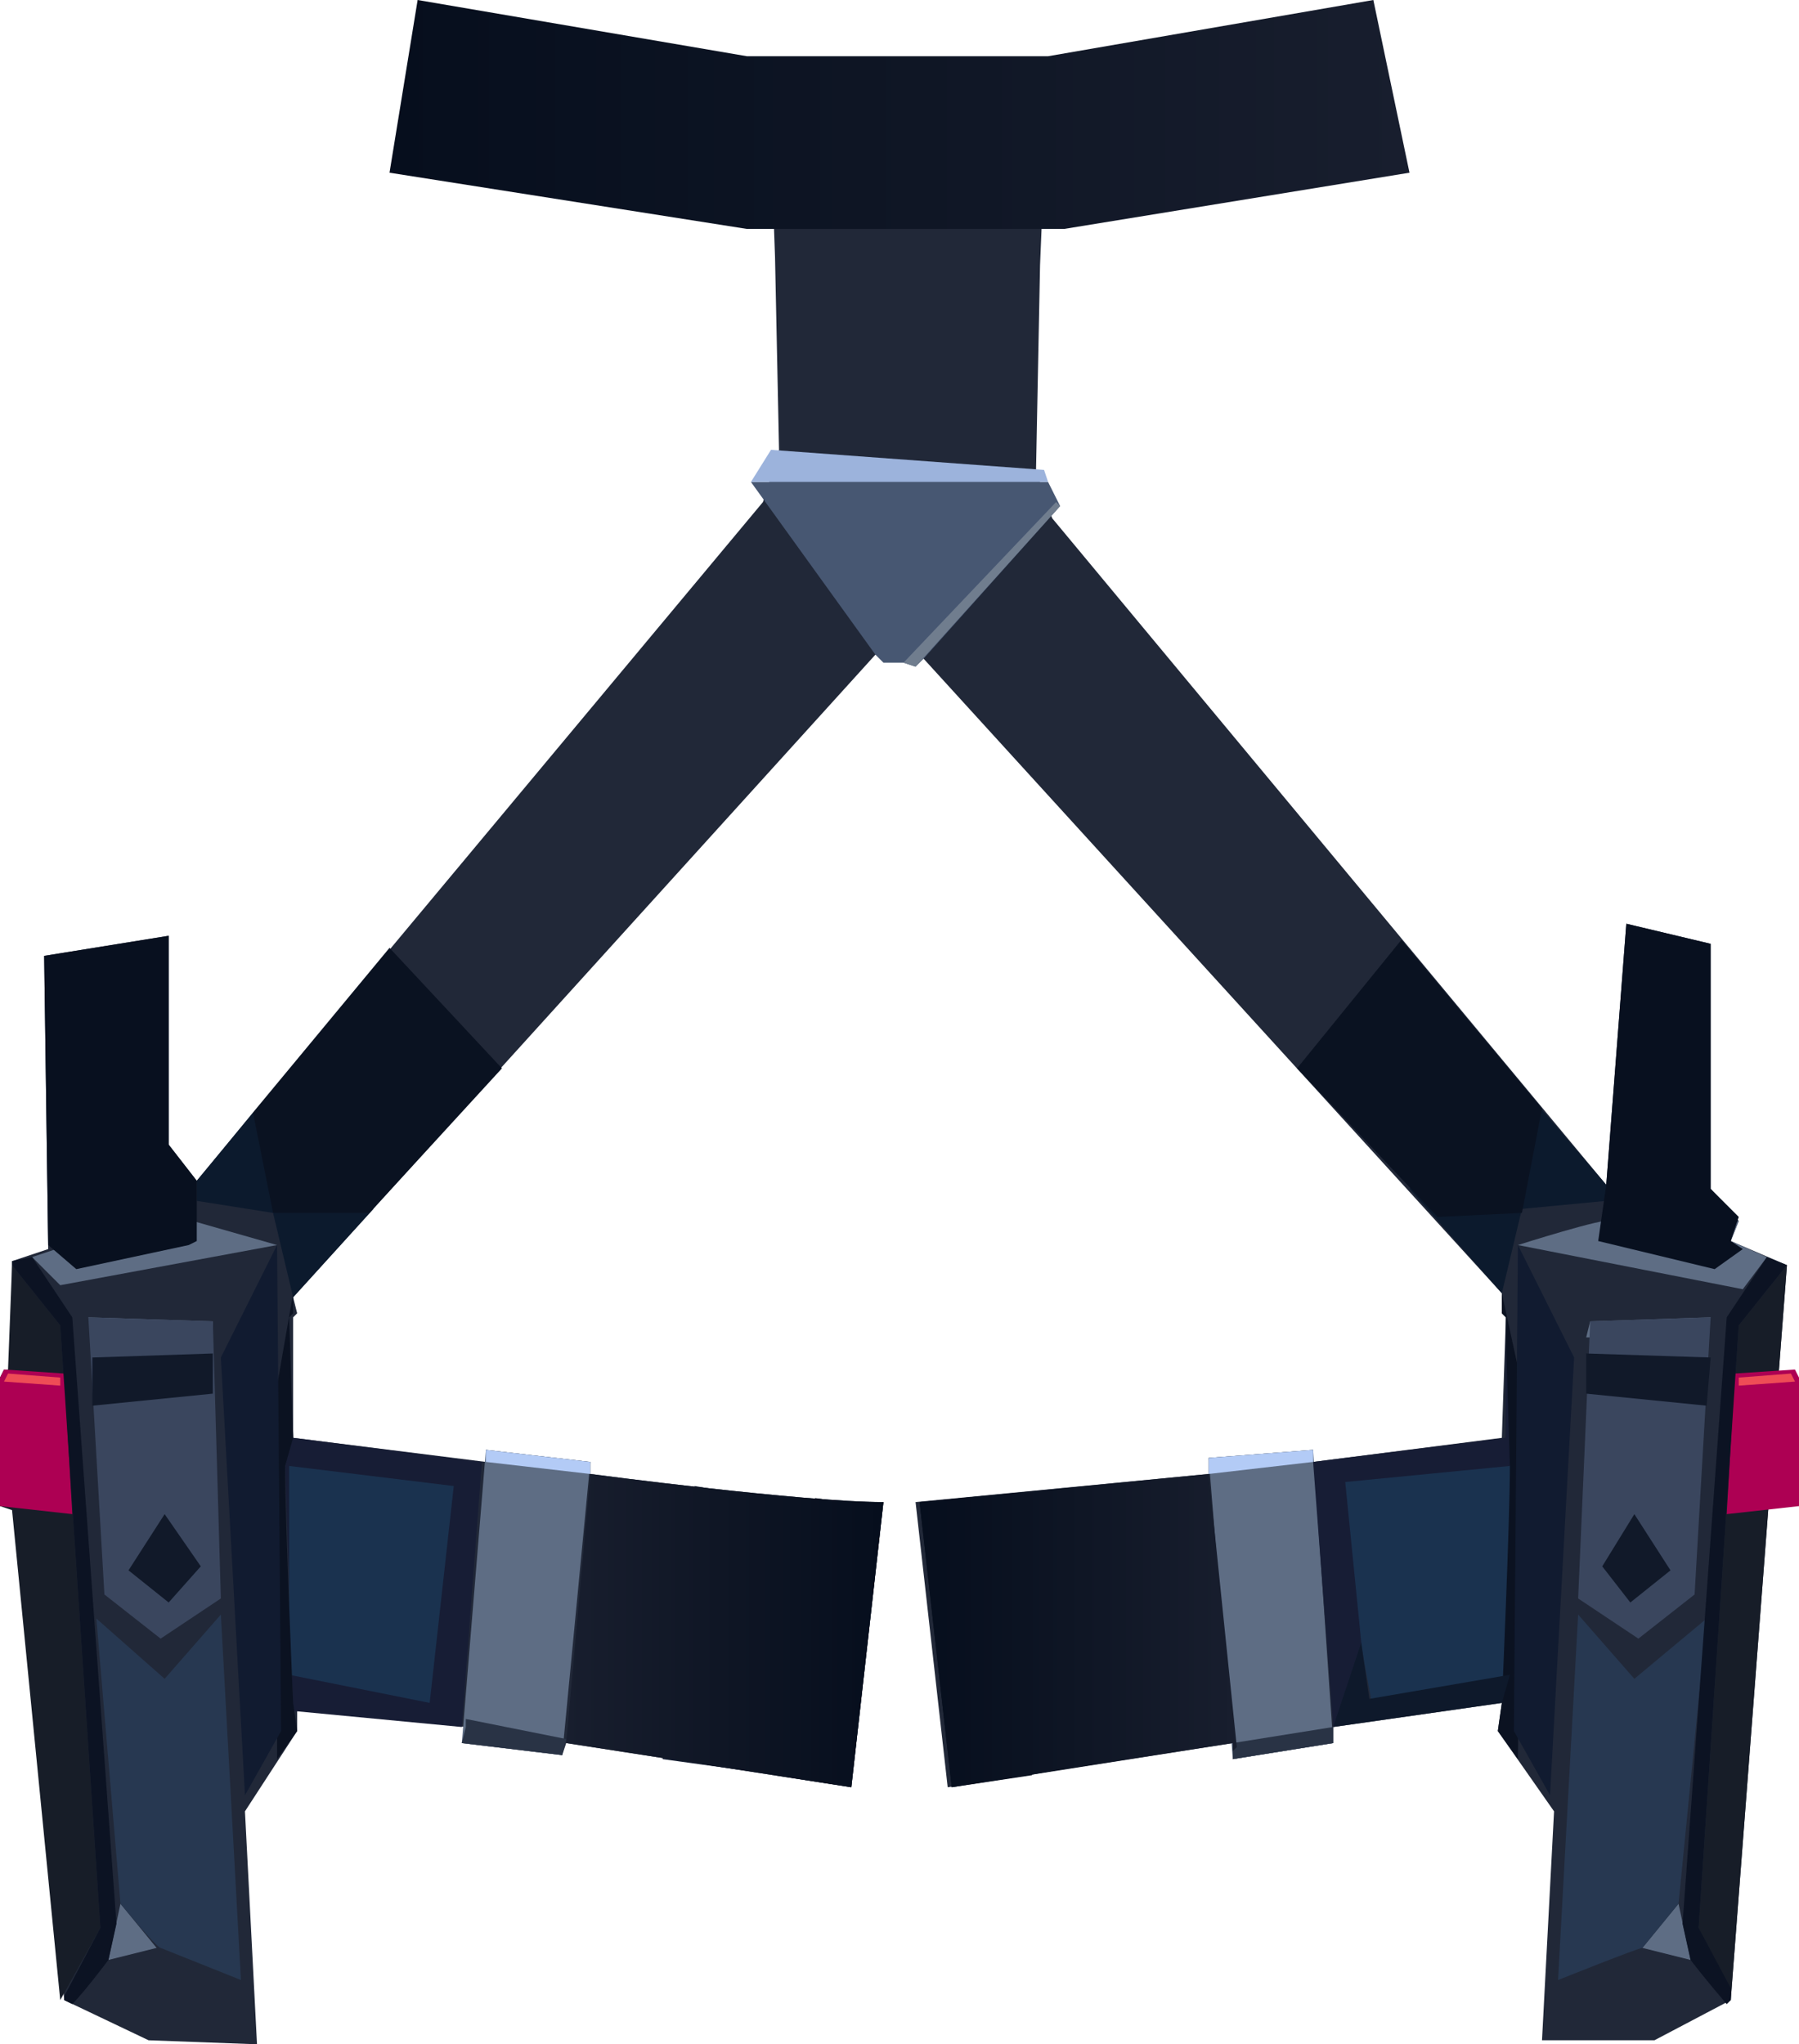 <?xml version="1.0" encoding="UTF-8" standalone="no"?>
<svg
   width="448"
   height="509"
   viewBox="0 0 448 509"
   version="1.1"
   id="svg133"
   sodipodi:docname="cb-layer-0524.svg"
   xmlns:inkscape="http://www.inkscape.org/namespaces/inkscape"
   xmlns:sodipodi="http://sodipodi.sourceforge.net/DTD/sodipodi-0.dtd"
   xmlns="http://www.w3.org/2000/svg"
   xmlns:svg="http://www.w3.org/2000/svg">
  <sodipodi:namedview
     id="namedview135"
     pagecolor="#ffffff"
     bordercolor="#666666"
     borderopacity="1.0"
     inkscape:pageshadow="2"
     inkscape:pageopacity="0.0"
     inkscape:pagecheckerboard="0" />
  <defs
     id="defs23">
    <linearGradient
       x1="228.54"
       y1="408.594"
       x2="307.038"
       y2="408.594"
       id="id-53381"
       gradientTransform="scale(1.006,0.994)"
       gradientUnits="userSpaceOnUse">
      <stop
         stop-color="#060E1D"
         offset="0%"
         id="stop2" />
      <stop
         stop-color="#0F1625"
         offset="52%"
         id="stop4" />
      <stop
         stop-color="#181E2E"
         offset="100%"
         id="stop6" />
    </linearGradient>
    <linearGradient
       x1="46.424"
       y1="60.162"
       x2="166.749"
       y2="60.162"
       id="id-53382"
       gradientTransform="scale(2.111,0.474)"
       gradientUnits="userSpaceOnUse">
      <stop
         stop-color="#060E1D"
         offset="0%"
         id="stop9" />
      <stop
         stop-color="#0F1625"
         offset="52%"
         id="stop11" />
      <stop
         stop-color="#181E2E"
         offset="100%"
         id="stop13" />
    </linearGradient>
    <linearGradient
       x1="141.098"
       y1="408.594"
       x2="219.597"
       y2="408.594"
       id="id-53383"
       gradientTransform="scale(1.006,0.994)"
       gradientUnits="userSpaceOnUse">
      <stop
         stop-color="#181E2E"
         offset="0%"
         id="stop16" />
      <stop
         stop-color="#0F1625"
         offset="48%"
         id="stop18" />
      <stop
         stop-color="#060E1D"
         offset="100%"
         id="stop20" />
    </linearGradient>
  </defs>
  <g
     transform="translate(-1)"
     id="id-53384">
    <path
       d="m 221,374 -8,71 -71,-11 -1,3 -25,-3 1,-4 c -1,0 -42,-5 -42,-5 v 6 L 62,451 65,509 38,508 17,498 5,376 2,375 v -32 c 0,0 1,-2 1,-2 h 1 v -27 l 9,-3 -1,-73 31,-5 v 52 l 7,9 141,-169 4,-13 -1,-48 -1,-28 h 68 v 6 l -1,24 -1,51 4,12 138,166 5,-65 21,5 v 61 l 7,8 -2,5 14,6 -14,183 -19,10 h -28 l 3,-57 -14,-20 1,-7 -42,6 v 4 l -25,4 v -4 l -71,11 -8,-71 73,-7 v -4 l 26,-2 v 3 l 47,-6 1,-30 -1,-1 v -5 L 231,164 219,163 74,323 l 1,4 -1,1 v 30 l 48,6 v -3 l 26,3 v 3 c 0,0 53,7 73,7 z"
       fill="#212838"
       id="id-53385" />
    <polygon
       points="141,437 148,364 122,361 116,434 "
       fill="#5e6d84"
       id="polygon26" />
    <path
       d="m 441,313 -9,-4 2,-5 c -13,0 -32,0 -32,0 -1,-1 -23,6 -23,6 l 56,11 c 0,0 3,-4 6,-8 z"
       fill="#5e6d84"
       id="path28" />
    <polygon
       points="425,335 421,333 396,333 397,329 427,328 "
       fill="#5e6d84"
       id="polygon30" />
    <polygon
       points="25,335 29,333 54,333 54,329 23,328 "
       fill="#5e6d84"
       id="polygon32" />
    <polygon
       points="410,485 419,474 422,488 "
       fill="#5e6d84"
       id="polygon34" />
    <polygon
       points="40,485 31,474 28,488 "
       fill="#5e6d84"
       id="polygon36" />
    <polygon
       points="333,434 328,361 302,363 308,438 "
       fill="#5e6d84"
       id="polygon38" />
    <polygon
       points="70,310 42,302 9,313 16,320 "
       fill="#5e6d84"
       id="polygon40" />
    <polygon
       points="73,333 74,358 121,364 116,430 74,426 72,365 "
       fill="#171d35"
       id="polygon42" />
    <polygon
       points="423,397 409,408 394,398 397,329 427,328 "
       fill="#3a465e"
       id="polygon44" />
    <polygon
       points="27,397 41,408 56,398 54,329 23,328 "
       fill="#3a465e"
       id="polygon46" />
    <path
       d="m 343,426 41,-9 -2,-55 -41,4 c 0,0 -9,1 -9,1 0,1 11,59 11,59 z"
       fill="#1a324f"
       id="path48" />
    <polygon
       points="108,424 114,370 73,365 73,417 "
       fill="#1a324f"
       id="polygon50" />
    <path
       d="m 352,296 23,26 5,-21 21,-2 v -4 l -18,-21 c -7,5 -27,19 -31,22 z"
       fill="#0c1a2d"
       id="path52" />
    <polygon
       points="94,301 64,277 50,294 50,299 69,302 74,323 "
       fill="#0c1a2d"
       id="polygon54" />
    <polygon
       points="262,120 188,120 219,163 219,163 221,165 226,165 229,166 231,164 265,126 "
       fill="#475772"
       id="polygon56" />
    <polygon
       points="264,125 226,165 229,166 265,126 "
       fill="#707d8e"
       id="polygon58" />
    <polygon
       points="193,112 188,120 262,120 261,117 "
       fill="#9cb3dc"
       id="polygon60" />
    <polygon
       points="350,234 324,266 359,303 380,302 385,276 "
       fill="#0a1221"
       id="polygon62" />
    <polygon
       points="126,266 98,236 64,277 69,302 93,302 "
       fill="#0a1221"
       id="polygon64" />
    <path
       d="m 379,438 1,-93 -5,-23 v 5 l 1,1 v 30 l 1,7 c 0,14 -2,59 -2,59 l -1,7 z"
       fill="#0b1221"
       id="path66" />
    <path
       d="m 70,438 v -93 l 4,-23 v 5 l -1,1 1,30 -2,7 c 0,14 2,59 2,59 l 1,7 z"
       fill="#0b1221"
       id="path68" />
    <polygon
       points="340,409 335,410 333,430 375,424 377,417 342,423 "
       fill="#0e192b"
       id="polygon70" />
    <polygon
       points="376,333 376,358 328,364 333,430 340,409 336,369 377,365 "
       fill="#171d35"
       id="polygon72" />
    <polygon
       points="387,447 378,431 379,310 393,338 "
       fill="#111b30"
       id="polygon74" />
    <polygon
       points="62,447 71,431 70,310 56,338 "
       fill="#111b30"
       id="polygon76" />
    <polygon
       points="427,338 396,337 396,347 426,350 "
       fill="#111929"
       id="polygon78" />
    <polygon
       points="407,399 400,390 408,377 417,391 "
       fill="#111929"
       id="polygon80" />
    <polygon
       points="24,338 54,337 54,347 24,350 "
       fill="#111929"
       id="polygon82" />
    <polygon
       points="43,399 51,390 42,377 33,391 "
       fill="#111929"
       id="polygon84" />
    <path
       d="m 426,403 -7,71 c 0,0 -9,11 -9,11 -1,0 -21,8 -21,8 l 5,-91 14,16 z"
       fill="#273851"
       id="path86" />
    <path
       d="m 25,403 6,71 c 0,0 9,11 10,11 0,0 20,8 20,8 l -5,-91 -14,16 z"
       fill="#273851"
       id="path88" />
    <polygon
       points="446,315 434,330 424,480 432,498 "
       fill="#171d28"
       id="polygon90" />
    <path
       d="M 26,480 16,498 4,376 1,375 v -32 c 0,0 1,-2 1,-2 h 1 l 1,-26 12,15 z"
       fill="#171d28"
       id="path92" />
    <polygon
       points="431,377 449,375 449,343 448,341 433,342 "
       fill="#ad0053"
       id="polygon94" />
    <polygon
       points="19,377 1,375 1,343 2,341 17,342 "
       fill="#ad0053"
       id="polygon96" />
    <polygon
       points="448,344 447,342 434,343 434,345 "
       fill="#ee4c56"
       id="polygon98" />
    <polygon
       points="2,344 3,342 16,343 16,345 "
       fill="#ee4c56"
       id="polygon100" />
    <path
       d="m 286,437 c -3,-16 -6,-48 -9,-67 l -31,3 11,69 z"
       fill="#161f33"
       id="path102" />
    <path
       d="m 207,374 c -10,-1 -22,-2 -33,-4 -2,17 -6,51 -8,68 l 29,4 z"
       fill="#161f33"
       id="path104" />
    <polygon
       points="230,374 238,445 258,442 251,372 "
       fill="#060e1d"
       id="polygon106" />
    <path
       d="m 221,374 c -5,0 -11,0 -17,-1 l -10,69 19,3 z"
       fill="#060e1d"
       id="path108" />
    <polygon
       points="328,361 302,363 302,367 328,364 "
       fill="#b3cbf6"
       id="polygon110" />
    <polygon
       points="122,361 122,364 148,367 148,366 148,364 "
       fill="#b3cbf6"
       id="polygon112" />
    <polygon
       points="308,438 333,434 333,430 308,434 "
       fill="#293345"
       id="polygon114" />
    <polygon
       points="117,428 117,429 117,430 117,430 116,434 141,437 142,433 "
       fill="#293345"
       id="polygon116" />
    <path
       d="m 446,315 -5,-2 -10,15 -11,151 2,9 c 0,0 3,4 9,11 l 1,-1 v -3 l -8,-15 10,-150 z"
       fill="#0c1323"
       id="path118" />
    <path
       d="m 9,313 -5,1 v 1 l 12,15 10,150 -9,17 v 1 l 2,1 c 3,-3 9,-11 9,-11 l 2,-9 -11,-151 z"
       fill="#0c1323"
       id="path120" />
    <polygon
       points="434,303 427,296 427,235 406,230 401,295 399,309 428,316 435,311 432,309 "
       fill="#08101f"
       id="polygon122" />
    <path
       d="m 48,310 2,-1 v -10 -5 0 l -7,-9 v -52 l -31,5 1,72 v 0 c 0,0 7,6 7,6 0,0 28,-6 28,-6 z"
       fill="#08101f"
       id="path124" />
    <polygon
       points="302,367 230,374 238,445 308,434 308,436 309,435 302,367 "
       fill="url(#id-53381)"
       id="polygon126"
       style="fill:url(#id-53381)" />
    <polygon
       points="187,14 105,0 98,43 187,57 266,57 352,43 343,0 262,14 "
       fill="url(#id-53382)"
       id="polygon128"
       style="fill:url(#id-53382)" />
    <path
       d="m 221,374 c -20,0 -73,-7 -73,-7 l -6,67 71,11 z"
       fill="url(#id-53383)"
       id="path130"
       style="fill:url(#id-53383)" />
  </g>
</svg>
